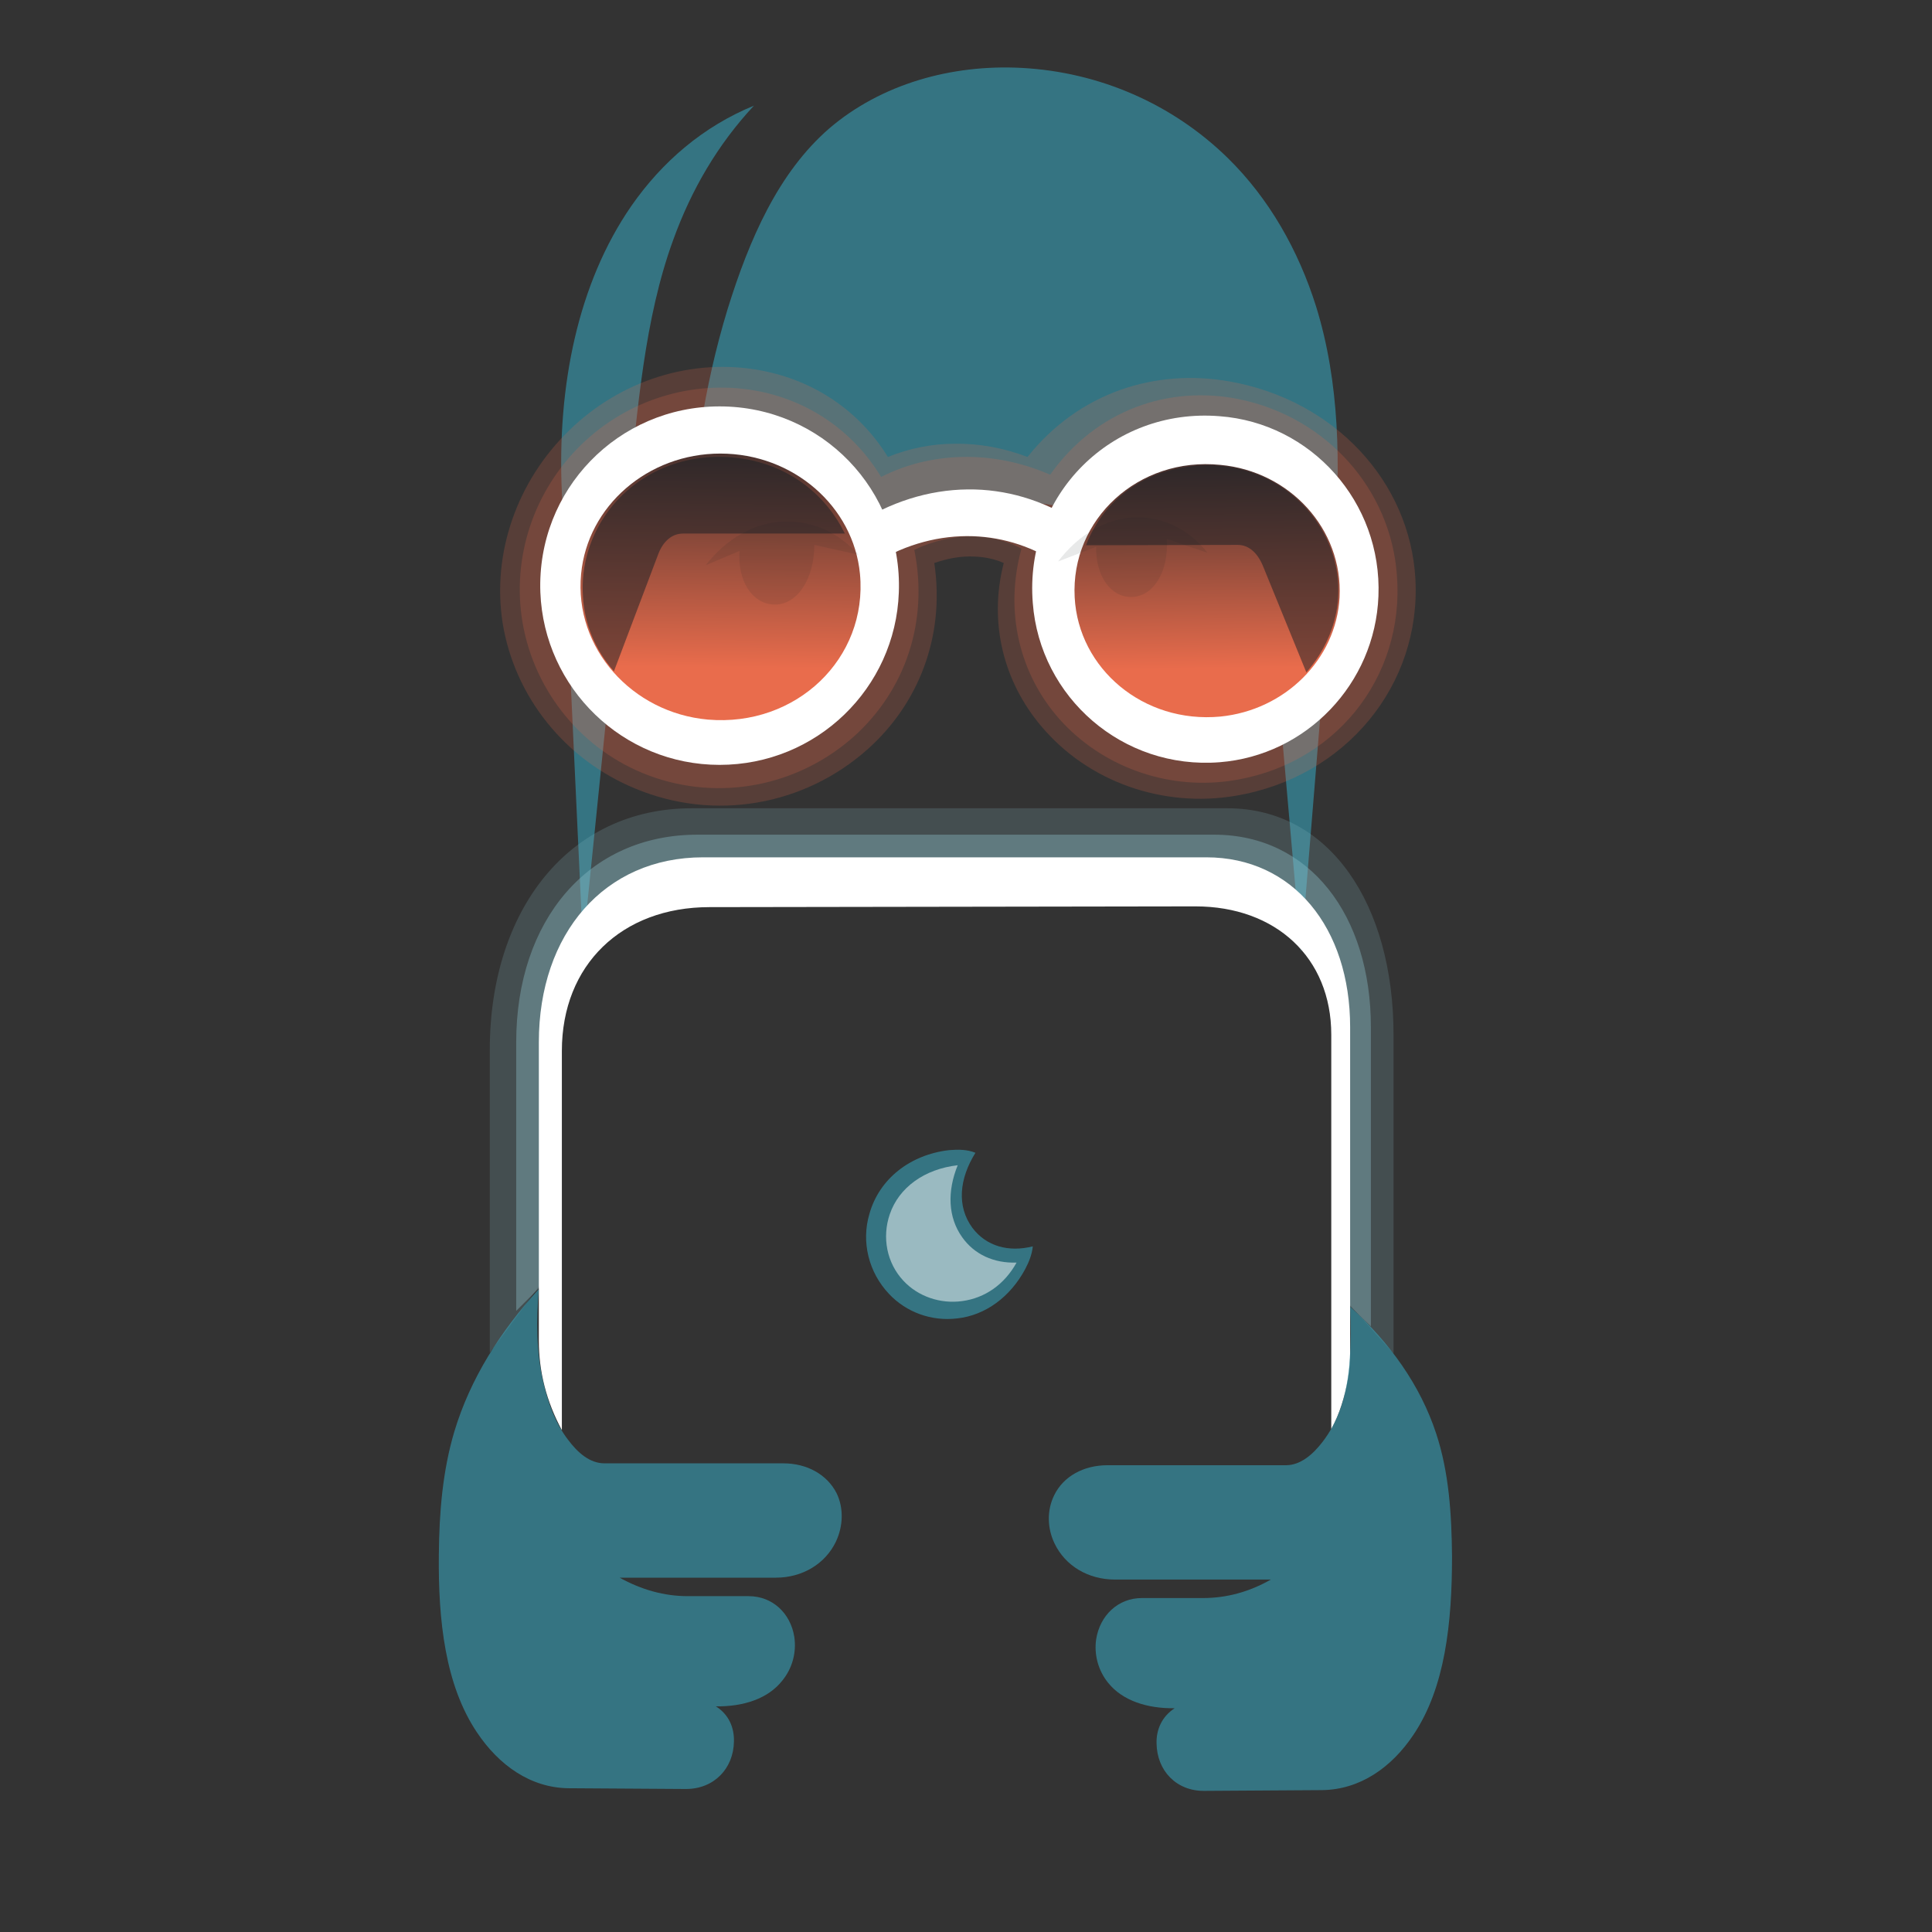 <svg viewBox="0 0 512 512" xmlns="http://www.w3.org/2000/svg"><rect x="0" y="0" width="512" height="512" fill="#333333" stroke="none"/><defs><linearGradient x1="196.1" y1="100.9" x2="195.2" y2="177.0" id="gradient19" gradientUnits="userSpaceOnUse"><stop offset="0%" stop-color="rgb(20,30,36)"/><stop offset="100%" stop-color="rgb(233,108,76)"/></linearGradient><linearGradient x1="316.0" y1="105.6" x2="316.9" y2="177.3" id="gradient20" gradientUnits="userSpaceOnUse"><stop offset="0%" stop-color="rgb(20,30,36)"/><stop offset="100%" stop-color="rgb(233,108,76)"/></linearGradient></defs><g><path d="M-199.8,150.5 C-178.4,160.2 -157.0,170.0 -135.6,179.8" fill="rgb(20,30,36)"/></g><g><path d="M199.8,28.0 C190.2,38.3 183.2,50.3 178.4,63.6 C170.8,84.4 168.9,108.5 166.5,132.8 L154.5,250.8 L148.9,130.6 C147.6,102.2 153.2,75.0 167.3,54.6 C175.5,42.8 186.4,33.5 199.8,28.0 Z" fill="rgb(56,183,211)" opacity="0.5"/><path d="M270.8,18.0 C252.1,17.0 233.5,22.3 219.8,34.0 C206.3,45.7 198.6,63.3 192.8,82.0 C186.5,102.7 183.4,124.1 182.5,146.0 L230.1,154.6 C240.1,141.0 254.1,133.2 269.8,133.1 C286.7,132.9 301.8,141.6 312.9,156.3 L335.5,146.8 L344.8,252.3 L353.5,145.6 C355.4,123.2 355.0,101.3 348.8,81.3 C344.1,66.3 336.3,52.6 325.4,41.9 C310.7,27.5 291.3,19.1 270.8,18.0 Z" fill="rgb(56,183,211)" opacity="0.5"/></g><g><path d="M235.3,121.1 C241.0,118.8 247.0,117.6 253.0,117.6 C259.5,117.5 266.0,118.7 272.3,121.1 C286.0,103.9 306.3,97.6 325.9,101.1 C353.6,106.0 373.7,127.6 375.1,153.5 C376.6,181.5 356.7,206.0 327.4,210.9 C308.4,214.1 288.5,207.4 275.9,192.4 C266.1,180.8 261.9,165.2 266.0,149.2 C263.5,148.1 260.9,147.6 258.3,147.5 C254.7,147.3 251.1,148.0 247.6,149.2 C250.5,168.7 243.4,186.5 230.0,198.5 C213.1,213.6 189.3,217.7 168.4,209.0 C149.9,201.4 136.4,184.8 133.2,165.1 C130.3,146.5 137.1,127.4 150.8,114.1 C164.4,100.8 183.4,94.7 201.8,98.2 C215.4,100.8 227.5,108.5 235.3,121.1 Z" fill="rgb(233,108,76)" opacity="0.2"/><path d="M233.5,126.4 C240.2,123.0 247.4,121.3 254.8,121.1 C262.8,120.9 270.7,122.5 278.3,125.8 C290.5,108.6 309.8,102.0 328.4,105.8 C351.7,110.6 368.6,129.8 370.2,152.5 C372.3,179.7 353.5,203.3 325.5,207.0 C309.1,209.2 292.0,203.2 280.7,190.5 C270.2,178.6 266.1,162.1 270.7,145.4 C266.8,143.3 262.6,142.3 258.3,142.2 C252.9,142.0 247.4,143.3 242.3,145.7 C246.2,165.0 239.7,183.0 226.5,195.0 C211.6,208.4 190.6,212.5 171.9,205.5 C154.5,199.0 141.7,183.5 138.5,165.1 C135.5,147.7 141.5,129.9 154.3,117.6 C166.5,105.9 183.5,100.6 200.1,103.5 C213.6,105.9 225.8,113.7 233.5,126.4 Z" fill="rgb(233,108,76)" opacity="0.2"/><path d="M323.2,110.3 C347.4,112.1 366.3,133.0 365.3,158.0 C364.4,181.2 346.2,200.2 323.2,202.0 C297.5,204.0 275.6,184.8 273.7,159.8 C271.4,131.2 294.6,108.0 323.2,110.3 Z" fill="rgb(255,255,255)"/><path d="M190.7,107.7 C217.7,107.7 239.2,129.8 238.2,157.0 C237.3,182.4 216.4,202.7 190.7,202.7 C165.1,202.7 144.2,182.4 143.2,157.0 C142.2,129.8 163.8,107.7 190.7,107.7 Z" fill="rgb(255,255,255)"/><path d="M256.5,129.7 C266.5,129.6 276.3,132.5 285.1,138.1 L281.2,149.9 C274.1,145.0 266.1,142.4 257.9,142.1 C249.0,141.8 240.3,144.2 232.3,148.9 L226.6,139.1 C235.8,133.1 246.0,129.8 256.5,129.7 Z" fill="rgb(255,255,255)"/><path d="M190.9,120.2 C210.2,120.2 226.2,134.2 227.9,152.1 C230.0,174.5 211.0,192.7 187.6,190.7 C167.5,188.9 152.1,171.8 154.0,152.1 C155.7,134.1 171.7,120.2 190.9,120.2 Z" fill="url(#gradient19)"/><path d="M323.4,123.2 C341.8,124.9 355.9,140.2 355.0,158.3 C354.1,174.8 340.5,188.2 323.4,189.9 C303.0,191.8 285.8,177.2 284.8,158.3 C283.7,137.6 301.7,121.0 323.4,123.2 Z" fill="url(#gradient20)"/><path d="M207.9,138.2 C215.3,138.0 222.2,141.1 227.5,147.0 L215.8,144.4 C215.8,153.7 211.0,160.6 204.9,160.2 C199.3,159.9 195.4,153.9 196.0,146.0 L187.0,149.8 C192.5,142.8 199.7,138.5 207.9,138.2 Z" fill="rgb(20,30,36)" opacity="0.1"/><path d="M301.4,137.1 C308.6,137.1 315.2,140.4 320.0,146.5 L309.2,142.8 C309.8,151.5 305.6,158.2 299.8,158.2 C294.4,158.3 290.3,152.6 290.5,144.9 L280.4,148.8 C285.9,141.6 293.2,137.2 301.4,137.1 Z" fill="rgb(20,30,36)" opacity="0.1"/><path d="M162.7,177.9 L174.5,146.7 C175.8,143.4 178.1,141.4 181.0,141.4 L223.9,141.4 C218.8,131.0 209.7,124.3 199.2,122.0 C184.9,118.9 170.4,123.6 161.6,134.9 C156.5,141.5 153.9,149.8 154.5,158.2 C154.9,165.3 157.7,172.3 162.7,177.9 Z" fill="rgb(20,30,36)" opacity="0.5"/><path d="M346.2,178.2 L334.7,150.0 C333.3,146.6 331.0,144.4 328.0,144.4 L287.8,144.5 C292.0,133.6 300.9,126.6 311.4,124.3 C327.4,120.6 343.1,127.4 350.7,141.1 C357.1,152.8 355.9,167.0 346.2,178.2 Z" fill="rgb(20,30,36)" opacity="0.5"/></g><g/><g><path d="M129.8,358.5 L129.8,278.2 C129.8,240.9 151.0,214.2 183.3,214.2 L325.3,214.2 C352.4,214.2 369.3,239.7 369.3,274.2 L369.3,358.7 L355.1,342.9 L355.0,269.9 C355.0,248.9 342.1,234.2 322.8,234.2 L180.7,234.2 C159.8,234.2 146.1,252.0 145.7,276.8 L144.9,338.1 L129.8,358.5 Z" fill="rgb(139,188,199)" opacity="0.2"/><path d="M146.3,278.5 L145.7,338.5 L136.8,347.4 L136.8,276.2 C136.8,243.9 155.9,221.2 184.8,221.2 L321.8,221.2 C347.0,221.2 363.3,242.5 363.3,272.2 L363.3,351.5 L355.0,343.5 L353.6,269.2 C353.3,249.1 341.0,235.1 322.8,234.9 L181.4,233.5 C160.3,233.3 146.6,252.3 146.3,278.5 Z" fill="rgb(139,188,199)" opacity="0.4"/><path d="M148.9,379.0 C144.8,371.4 142.8,363.5 142.8,355.3 L142.8,276.2 C142.8,247.4 160.2,227.2 186.3,227.2 L319.7,227.2 C342.7,227.2 357.8,245.9 357.8,272.2 L357.8,358.1 C357.8,363.0 357.0,367.8 355.5,372.4 C354.8,374.6 353.9,376.7 352.8,378.7 L352.8,274.2 C352.8,253.8 338.1,240.2 316.8,240.2 L188.0,240.4 C164.8,240.4 148.9,255.7 148.9,278.5 L148.9,379.0 Z" fill="rgb(255,255,255)"/><path d="M257.7,325.4 C261.4,330.3 267.3,331.9 273.7,330.3 C273.5,332.4 272.7,334.4 271.7,336.3 C267.8,343.6 261.2,348.6 253.6,349.4 C246.9,350.2 240.2,347.8 235.6,342.9 C230.2,337.2 228.2,329.1 230.4,321.7 C233.0,312.4 241.2,306.0 251.5,304.8 C253.9,304.6 256.3,304.6 258.5,305.5 C254.2,312.4 253.5,319.7 257.7,325.4 Z" fill="rgb(56,183,211)" opacity="0.5"/><path d="M255.0,327.9 C258.2,332.4 263.3,334.8 269.4,334.6 C266.2,340.4 261.0,344.0 255.0,344.8 C249.2,345.6 243.3,343.6 239.4,339.4 C235.0,334.7 233.7,327.9 235.8,321.8 C238.2,314.7 245.0,309.8 253.8,308.8 C251.0,315.7 251.2,322.6 255.0,327.9 Z" fill="rgb(255,255,255)" opacity="0.5"/></g><g><path d="M150.5,381.5 C153.1,385.0 156.3,387.8 160.2,387.8 L207.6,387.8 C213.9,387.8 219.2,390.8 221.7,395.7 C223.6,399.6 223.5,404.4 221.5,408.6 C218.7,414.4 212.7,418.1 205.6,418.1 L164.2,418.1 C170.0,421.3 176.0,423.0 182.3,423.0 L198.4,423.0 C204.7,423.0 209.5,427.5 210.5,433.8 C211.1,437.9 210.0,442.1 207.3,445.4 C203.5,450.2 197.0,452.3 189.7,452.2 C193.1,454.3 194.6,457.8 194.5,461.5 C194.4,468.7 189.2,474.1 181.8,474.1 L150.7,473.9 C140.6,473.8 132.2,467.8 126.4,459.1 C118.0,446.6 116.1,429.5 116.3,411.9 C116.4,400.8 117.3,389.8 120.4,379.4 C124.6,365.4 132.6,352.8 142.8,341.6 C142.1,350.0 142.1,358.3 144.0,366.4 C145.3,371.9 147.2,377.2 150.5,381.5 Z" fill="rgb(56,183,211)" opacity="0.5"/><path d="M350.5,382.1 C347.9,385.5 344.6,388.3 340.8,388.3 L293.5,388.3 C287.1,388.3 281.8,391.3 279.4,396.2 C277.4,400.2 277.5,405.0 279.5,409.1 C282.3,414.9 288.3,418.6 295.5,418.6 L336.8,418.6 C331.0,421.9 325.0,423.5 318.8,423.5 L302.6,423.5 C296.3,423.5 291.5,428.1 290.5,434.4 C289.9,438.4 291.0,442.7 293.7,446.0 C297.5,450.7 304.0,452.8 311.3,452.7 C307.9,454.9 306.4,458.4 306.5,462.0 C306.6,469.3 311.8,474.7 319.2,474.6 L350.3,474.4 C360.4,474.3 368.8,468.4 374.6,459.7 C383.0,447.2 384.8,430.0 384.8,412.5 C384.7,401.3 384.0,390.2 380.6,379.9 C376.4,367.1 368.3,355.8 357.8,346.3 C358.2,356.0 357.9,365.8 355.2,373.4 C354.0,376.7 352.5,379.5 350.5,382.1 Z" fill="rgb(56,183,211)" opacity="0.5"/></g></svg>